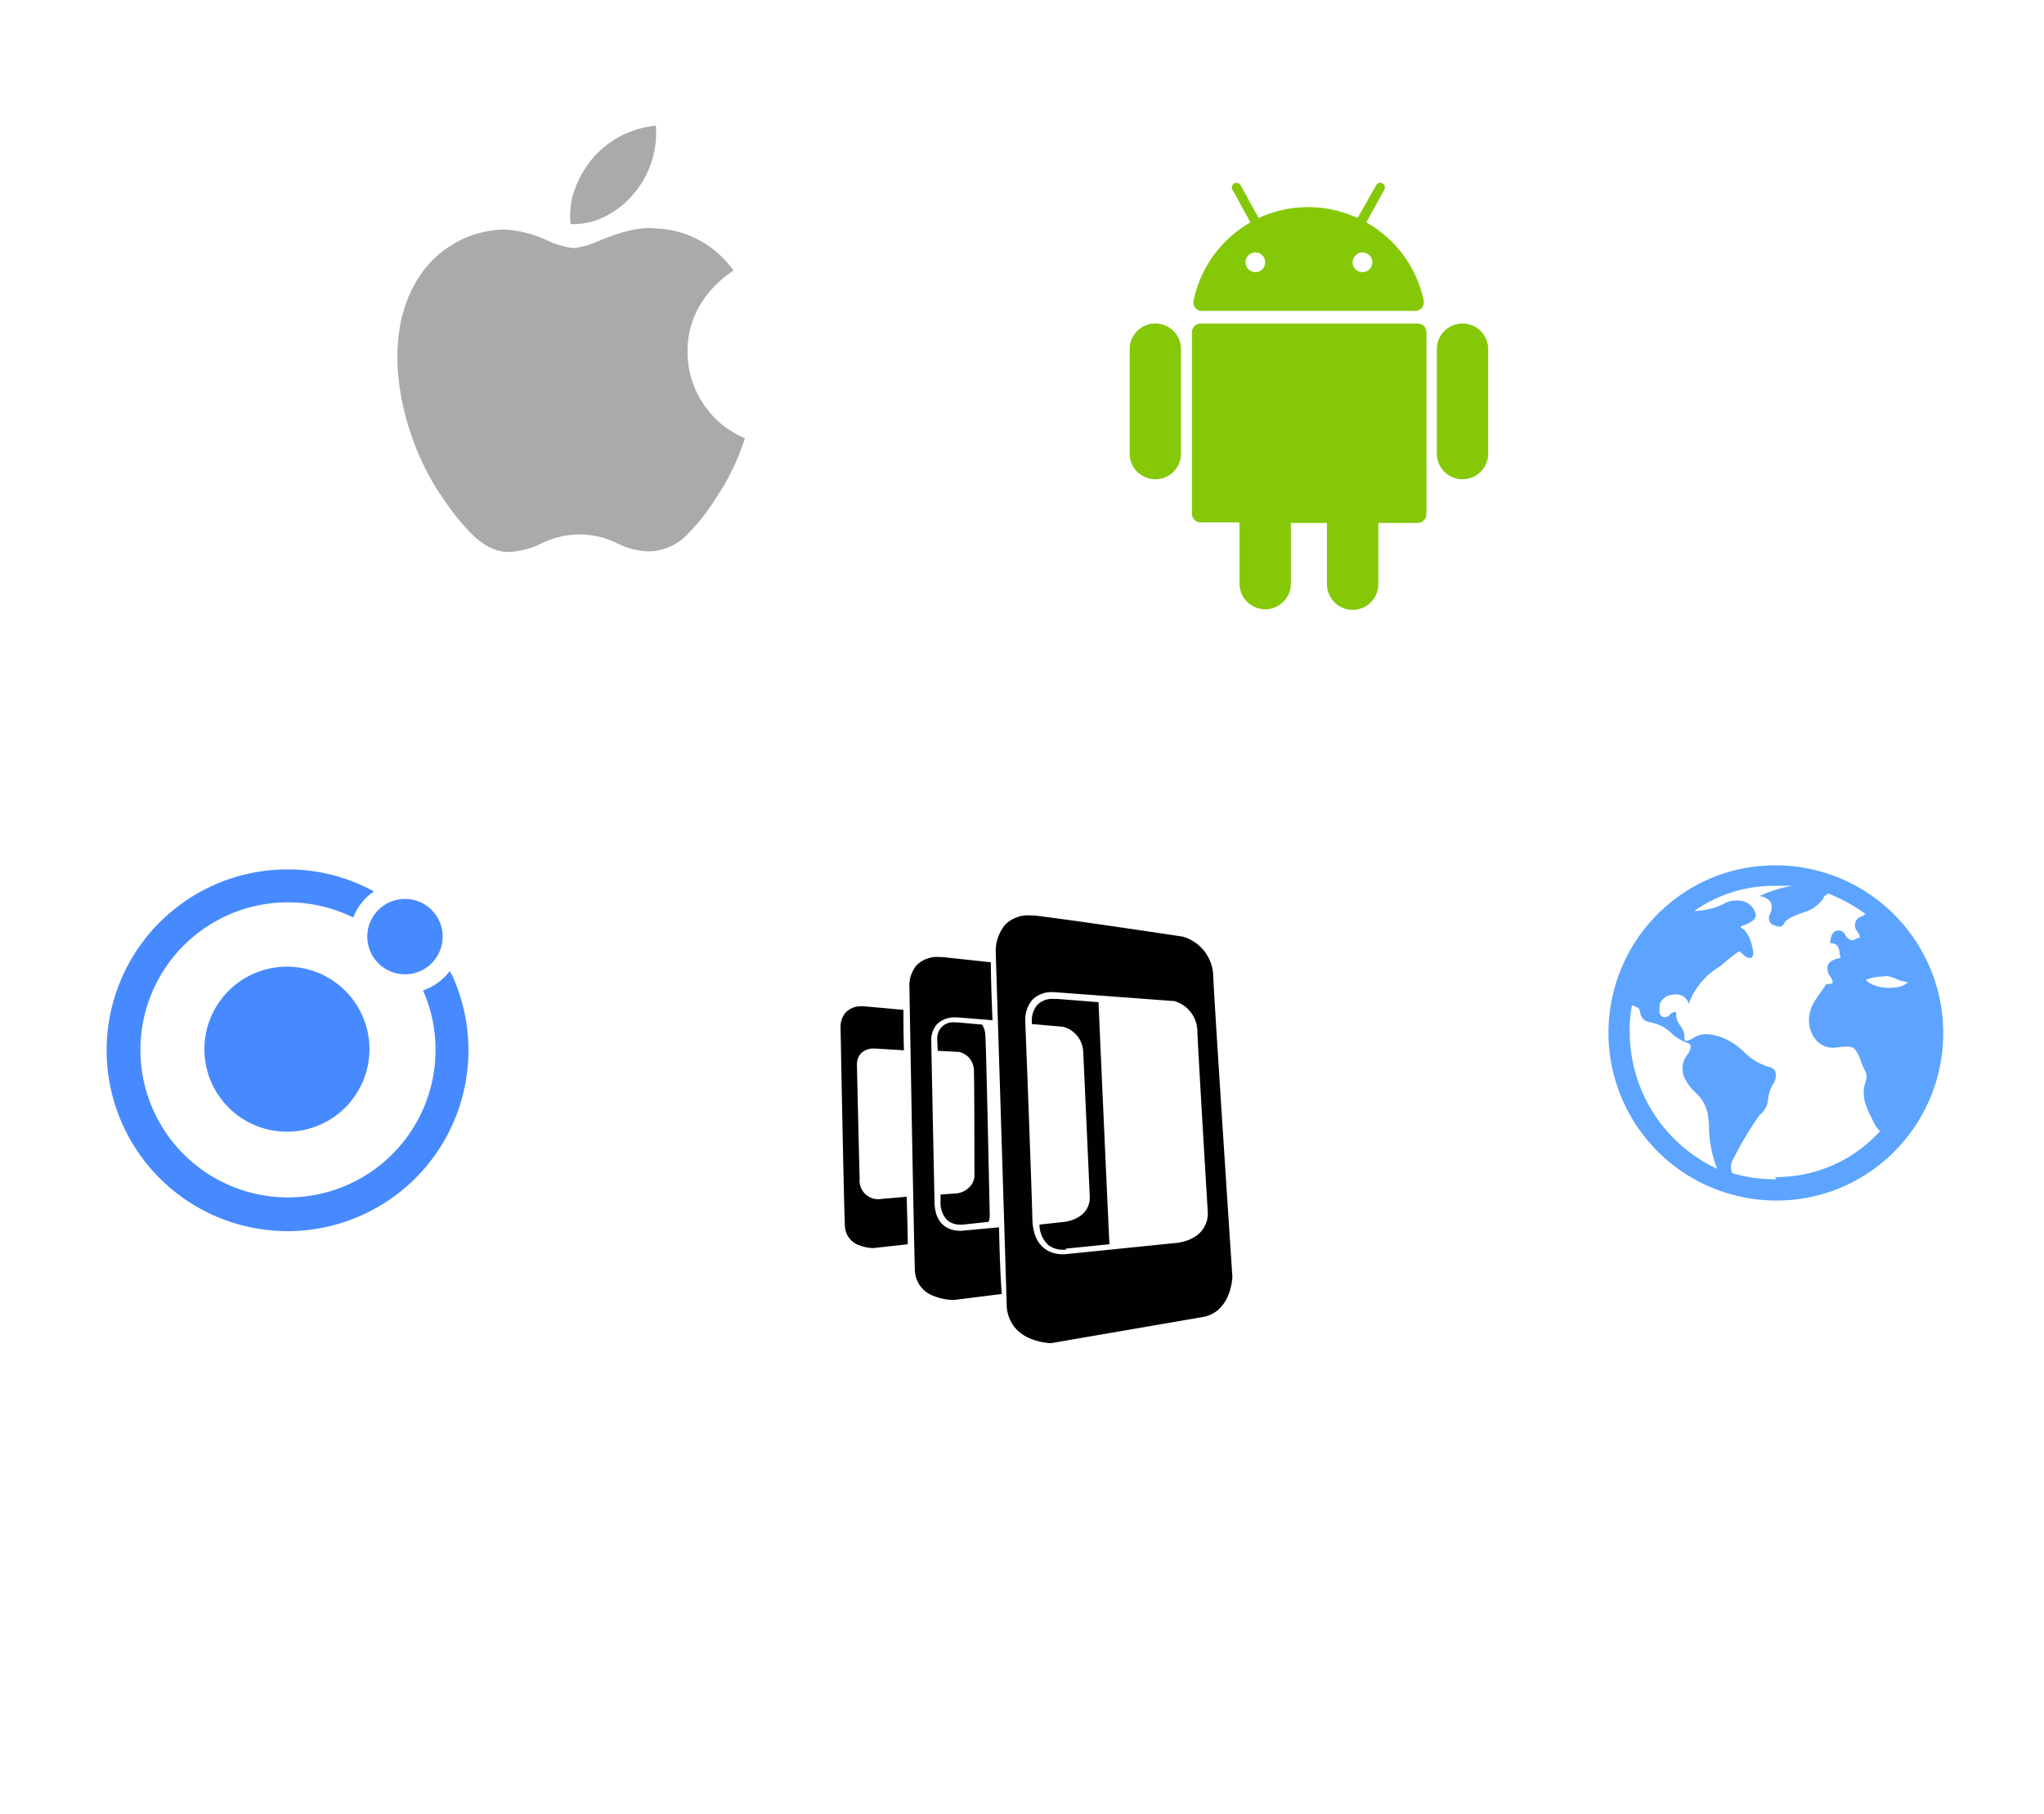 <svg xmlns="http://www.w3.org/2000/svg" xmlns:xlink="http://www.w3.org/1999/xlink" width="374" height="332" viewBox="0 0 374 332"><defs><style>.a{fill:#fff;}.b{fill:#85c808;}.c{fill:#aaa;}.d{fill:#010101;}.e{fill:#478aff;}.f{fill:#5ca4ff;}.g{filter:url(#a);}</style><filter id="a" x="93" y="110" width="223" height="222" filterUnits="userSpaceOnUse"><feOffset dx="15" dy="15" input="SourceAlpha"/><feGaussianBlur stdDeviation="15" result="b"/><feFlood flood-color="#cacaca" flood-opacity="0.4"/><feComposite operator="in" in2="b"/><feComposite in="SourceGraphic"/></filter></defs><g transform="translate(188 21)"><rect class="a" width="103" height="103" rx="10"/><g transform="translate(18 12)"><path class="b" d="M41.2,0H1.6A1.6,1.6,0,0,0,0,1.6H0V34.8a1.6,1.6,0,0,0,1.6,1.6H8.7V47.6a4.7,4.7,0,0,0,4.7,4.7h0a4.7,4.7,0,0,0,4.7-4.7V36.5h6.6V47.7a4.7,4.7,0,0,0,4.7,4.7h0a4.7,4.7,0,0,0,4.7-4.7V36.5h7.2a1.6,1.6,0,0,0,1.6-1.6h0V1.6A1.6,1.6,0,0,0,41.3,0Z" transform="translate(12.1 26.2)"/><path class="b" d="M4.7,0h0A4.7,4.7,0,0,0,0,4.7V23.8a4.7,4.7,0,0,0,4.7,4.7h0a4.7,4.7,0,0,0,4.7-4.7V4.7A4.7,4.7,0,0,0,4.7,0Z" transform="translate(0.7 26.2)"/><path class="b" d="M4.7,0h0A4.7,4.7,0,0,0,0,4.7V23.8a4.7,4.7,0,0,0,4.7,4.7h0a4.7,4.7,0,0,0,4.7-4.7V4.7A4.7,4.7,0,0,0,4.7,0Z" transform="translate(56.9 26.2)"/><path class="b" d="M40.564,23.45H1.238a1.608,1.608,0,0,1-1.2-1.9,21.51,21.51,0,0,1,10.4-14.3l-3.3-6A.85.85,0,0,1,7.886,0h.03A.851.851,0,0,1,8.637.45l3.3,6a21.495,21.495,0,0,1,18.1,0l3.4-6A.851.851,0,0,1,34.159,0h.03a.85.85,0,0,1,.749,1.25l-3.3,6a21.5,21.5,0,0,1,10.5,14.3,1.6,1.6,0,0,1-1.573,1.9Zm-9.626-10.7a1.8,1.8,0,1,0,1.8,1.8A1.8,1.8,0,0,0,30.938,12.75Zm-19.6,0a1.8,1.8,0,1,0,1.8,1.8A1.8,1.8,0,0,0,11.337,12.75Z" transform="translate(12.363 0.45)"/></g></g><g transform="translate(42)"><rect class="a" width="124" height="124" rx="10"/><g transform="translate(30 23)"><path class="c" d="M20.308,78.006h0c-2.221,0-4.4-1.054-6.66-3.222A45.023,45.023,0,0,1,8.282,68.1a44.312,44.312,0,0,1-4.62-8.5A49.2,49.2,0,0,1,.644,49.35C-.342,43.783-.685,35.7,3.281,28.8a19.1,19.1,0,0,1,16.1-9.8l.215,0a21.592,21.592,0,0,1,7.866,2.014,14.655,14.655,0,0,0,4.82,1.388,15.22,15.22,0,0,0,4.707-1.379c2.578-1.016,5.786-2.28,9.077-2.28.411,0,.82.02,1.216.059a18.2,18.2,0,0,1,14.2,7.7,3.068,3.068,0,0,1-.253.183c-5.312,3.67-8.205,8.9-8.147,14.717a17.175,17.175,0,0,0,10.5,15.8,43.071,43.071,0,0,1-5.4,11.1,37.152,37.152,0,0,1-5.2,6.562,10,10,0,0,1-6.7,3.038l-.237,0a13.405,13.405,0,0,1-5.777-1.456A15.7,15.7,0,0,0,33.382,74.8a16.154,16.154,0,0,0-7.088,1.675A14.762,14.762,0,0,1,20.582,78C20.49,78,20.4,78.006,20.308,78.006ZM32.379,18.024h0c-.233,0-.468-.008-.7-.024a13.9,13.9,0,0,1,.887-6.65A18.5,18.5,0,0,1,35.781,5.9,17.436,17.436,0,0,1,47.281,0a17.116,17.116,0,0,1-.78,6.594,17.116,17.116,0,0,1-3.22,5.807,16.3,16.3,0,0,1-4.846,3.984A12.917,12.917,0,0,1,32.379,18.024Z" transform="translate(0.718)"/></g></g><g transform="translate(123 140)"><g class="g" transform="matrix(1, 0, 0, 1, -123, -140)"><rect class="a" width="133" height="132" rx="10" transform="translate(123 140)"/></g><path class="d" d="M38.5,78.288h0a11.26,11.26,0,0,1-3.974-.925,7.133,7.133,0,0,1-2.776-2.112,6.805,6.805,0,0,1-1.35-4.063c-.2-7.068-1.984-63.822-2-64.275V6.889a7.685,7.685,0,0,1,1.714-5.172A5.912,5.912,0,0,1,34.631,0,11.318,11.318,0,0,1,36,.088c8.141,1.005,26.421,3.774,26.6,3.8a7.7,7.7,0,0,1,5.6,7.4c.3,6.5,3.47,54.46,3.5,54.9a10.765,10.765,0,0,1-.737,3.275,7.3,7.3,0,0,1-1.583,2.462,5.7,5.7,0,0,1-2.98,1.562l-27.9,4.8Zm.353-64.231a4.92,4.92,0,0,0-3.767,1.409A5.66,5.66,0,0,0,33.8,19.289l.008.215c.2,5.174,1.2,31.227,1.292,36.085.159,5.808,3.96,6.435,5.586,6.435a5.075,5.075,0,0,0,.608-.034l20.7-2.1h-.1c3-.516,4.278-2.012,4.825-3.175a4.97,4.97,0,0,0,.475-2.423c-.016-.265-1.7-28.112-1.9-33a5.822,5.822,0,0,0-4.2-5.6l-21.5-1.6C39.343,14.068,39.091,14.057,38.856,14.057ZM20.68,70.388a10.257,10.257,0,0,1-3.631-.735A5.162,5.162,0,0,1,13.6,64.788c-.2-5.645-.992-51.24-1-51.7A5.779,5.779,0,0,1,13.91,9.136a5.306,5.306,0,0,1,4.084-1.518,10.861,10.861,0,0,1,1.209.071l8.3.9c0,2.121.112,6.083.3,10.6l-6.2-.5c-.168-.009-.334-.014-.494-.014a4.527,4.527,0,0,0-3.494,1.278A4.4,4.4,0,0,0,16.6,22.989c0,.25.5,25.13.6,29.5.079,4.725,3.316,5.235,4.7,5.235a4.417,4.417,0,0,0,.6-.035l6.5-.6c.091,4.752.278,9.312.5,12.2l-8.8,1.1Zm20.623-9.2h-.5a4.3,4.3,0,0,1-2.8-.875,5.116,5.116,0,0,1-1.6-3.725l4.6-.5c2.583-.413,3.7-1.642,4.175-2.6a4.033,4.033,0,0,0,.425-2c-.01-.222-1-22.467-1.2-26.5a4.92,4.92,0,0,0-3.7-4.6l-5.7-.5v-.5a4.4,4.4,0,0,1,1-3,3.879,3.879,0,0,1,2.725-1.11c.087,0,.18,0,.274.01h.6l7.6.6c.221,5.1,1.605,36.307,2,44.3l-8,.8.1.2ZM6,60.889H6a7.836,7.836,0,0,1-2.524-.5A3.862,3.862,0,0,1,.8,56.888C.636,53.559.191,30.469.007,20.7l0-.207a4.067,4.067,0,0,1,.955-2.75,3.942,3.942,0,0,1,3.014-1.107,8.125,8.125,0,0,1,.931.057l6.6.6v.047c0,1.769,0,4.442.1,7.354l-4.9-.3c-.167-.013-.334-.019-.5-.019a3.235,3.235,0,0,0-2.5.911A3.076,3.076,0,0,0,3,27.388c0,.1.4,17.767.5,20.8a3.4,3.4,0,0,0,3.381,3.757,3.354,3.354,0,0,0,.619-.057l4.6-.392.013.424q.016.543.032,1.067l0,.07,0,.052v.033c.077,2.583.15,5.022.15,7.045l-6.3.7Zm16.4-4.3H22a3.6,3.6,0,0,1-2.45-.787,4.528,4.528,0,0,1-1.25-3.413v-1.3l2.8-.2a3.815,3.815,0,0,0,3.088-1.975,3.132,3.132,0,0,0,.312-1.525c0-.163,0-16.347-.1-19.2a3.522,3.522,0,0,0-2.7-3.2l-3.9-.2c-.09-1.189-.1-1.865-.1-2.1a2.9,2.9,0,0,1,2.892-3.128,3.081,3.081,0,0,1,.409.029h.5l4.4.4a3.99,3.99,0,0,1,.6,2c.173,3.2.653,26,.8,32.917l0,.182a4.475,4.475,0,0,1-.2,1l-4.7.5Z" transform="translate(30.797 27.511)"/></g><g transform="translate(0 140)"><rect class="a" width="104" height="104" rx="10"/><g transform="translate(19 19)"><path class="e" d="M15.1,0A15.1,15.1,0,1,0,30.2,15.1h0A15.1,15.1,0,0,0,15.1,0Z" transform="translate(18.4 17.9)"/><circle class="e" cx="6.9" cy="6.9" r="6.9" transform="translate(48.2 5.5)"/><path class="e" d="M63.089,19.2l-.3-.6-.4.5a10.3,10.3,0,0,1-4.1,2.9l-.4.2.2.4a27,27,0,1,1-13.4-14l.4.2.2-.4a10.3,10.3,0,0,1,3.1-4l.5-.4-.6-.3A32.7,32.7,0,0,0,33.089,0a33.1,33.1,0,1,0,30.1,19.3Z" transform="translate(0.511 0.1)"/></g></g><g transform="translate(276 140)"><rect class="a" width="98" height="98" rx="10"/><path class="f" d="M30.7,61.4A30.708,30.708,0,0,1,18.75,2.413a30.708,30.708,0,0,1,23.9,56.574A30.509,30.509,0,0,1,30.7,61.4ZM17.923,30.951A9.7,9.7,0,0,1,22.3,32.3a12.917,12.917,0,0,1,2.5,1.885A10.561,10.561,0,0,0,29.2,36.9a1.679,1.679,0,0,1,1.33.859A2.91,2.91,0,0,1,30,40.3a7.065,7.065,0,0,0-.8,2.7,3.914,3.914,0,0,1-1.5,2.7,61.09,61.09,0,0,0-5,8.4,2.39,2.39,0,0,0,0,2.3,27.211,27.211,0,0,0,7.665,1.1l.335,0-.2-.4.283,0A25.54,25.54,0,0,0,49.7,48.7a5.283,5.283,0,0,1-1.1-1.5c-.129-.27-.267-.546-.4-.812-1.018-2.042-2.071-4.152-1.1-6.887a2.5,2.5,0,0,0-.4-2.3,1.142,1.142,0,0,0-.179-.472A1.405,1.405,0,0,1,46.3,36.1c-.892-2.3-1.3-2.883-2.661-2.883A16.574,16.574,0,0,0,41.7,33.4a4.745,4.745,0,0,1-.605.04,4.029,4.029,0,0,1-3.225-1.575A5.625,5.625,0,0,1,36.7,28.4c0-2.12.99-3.5,2.136-5.109.315-.441.642-.9.964-1.392a.931.931,0,0,1,.593-.142c.269-.011.522-.021.612-.193.1-.195-.026-.565-.405-1.165a2.289,2.289,0,0,1-.438-2.117c.28-.63,1.066-1.062,2.338-1.283a5.756,5.756,0,0,1-.2-.929c-.143-.911-.277-1.771-1.7-1.771,0-.692.148-2.3,1.5-2.3a1.207,1.207,0,0,1,1.219.786,1.813,1.813,0,0,0,.281.415,1.792,1.792,0,0,0,1.087.566A.563.563,0,0,0,45.1,13.6a.909.909,0,0,1,.453-.194c.181-.042.351-.081.405-.22.071-.184-.074-.529-.457-1.087a1.682,1.682,0,0,1,.8-2.7.523.523,0,0,0,.4-.2.522.522,0,0,1,.4-.2,31.112,31.112,0,0,0-6.9-3.8,2.229,2.229,0,0,1-.436.327c-.212.131-.364.225-.364.473a6.494,6.494,0,0,1-3.8,2.7c-1.046.38-2.994,1.087-3.4,1.9a1.051,1.051,0,0,1-.971.663A2.137,2.137,0,0,1,30.3,11h-.1a1.4,1.4,0,0,1-.7-1.9,2.641,2.641,0,0,0,.195-2.3A2.754,2.754,0,0,0,27.6,5.7a23.115,23.115,0,0,1,6.1-1.9H30.344A25.483,25.483,0,0,0,15.7,8.4a12.756,12.756,0,0,0,5.8-1.5,4.866,4.866,0,0,1,1.965-.412c.111,0,.223,0,.334.011a3.258,3.258,0,0,1,3.1,2.3c.39,1.171-1.126,1.873-2.3,2.3a.394.394,0,0,0-.283.118.4.4,0,0,0-.117.283c.811.216,1.379,1.288,1.712,2.15A8.576,8.576,0,0,1,26.5,16.1c0,.589-.222.914-.624.914A1.236,1.236,0,0,1,25.4,16.9a3.421,3.421,0,0,1-.946-.706c-.231-.22-.413-.393-.553-.393a33.523,33.523,0,0,0-3.4,2.7,13.113,13.113,0,0,0-5.8,6.9,2.344,2.344,0,0,0-2.385-1.712A5.51,5.51,0,0,0,10.9,23.9a3,3,0,0,0-1.5,1.5c0,.181-.015.373-.031.577-.054.7-.11,1.414.431,1.724a1.1,1.1,0,0,0,.545.166A1.443,1.443,0,0,0,11.3,27.3a1.391,1.391,0,0,1,.983-.4c.039,0,.078,0,.117,0a3.406,3.406,0,0,0,.786,2.52A3.683,3.683,0,0,1,13.9,31.1c0,.7,0,1.082.361,1.082A4.125,4.125,0,0,0,15.8,31.5,4.178,4.178,0,0,1,17.923,30.951ZM4.3,25.7a23.685,23.685,0,0,0-.4,5,27.67,27.67,0,0,0,16,24.9,21.816,21.816,0,0,1-1.5-8.4c-.046-.264-.086-.512-.12-.719A6.913,6.913,0,0,0,16.1,41.8a9.234,9.234,0,0,1-2.325-3.2,4.2,4.2,0,0,1,.824-4.1l.054-.108a2.051,2.051,0,0,0,.375-1.354A.774.774,0,0,0,14.6,32.6a7.992,7.992,0,0,1-3.038-1.8l-.007-.005a7.4,7.4,0,0,0-3.855-2,2.1,2.1,0,0,1-1.9-1.9,1.3,1.3,0,0,0-.4-.8,1.14,1.14,0,0,1-.47-.177A1.418,1.418,0,0,0,4.3,25.7h0Zm46.072-5.3A9.17,9.17,0,0,0,47.1,21c.919,1.09,2.833,1.48,4.318,1.48,1.6,0,2.895-.413,3.382-1.079a5.581,5.581,0,0,1-2.093-.547l-.007,0,0,0A5.6,5.6,0,0,0,50.6,20.3v.1C50.541,20.4,50.476,20.4,50.372,20.4Z" transform="translate(18.3 18.3)"/></g></svg>